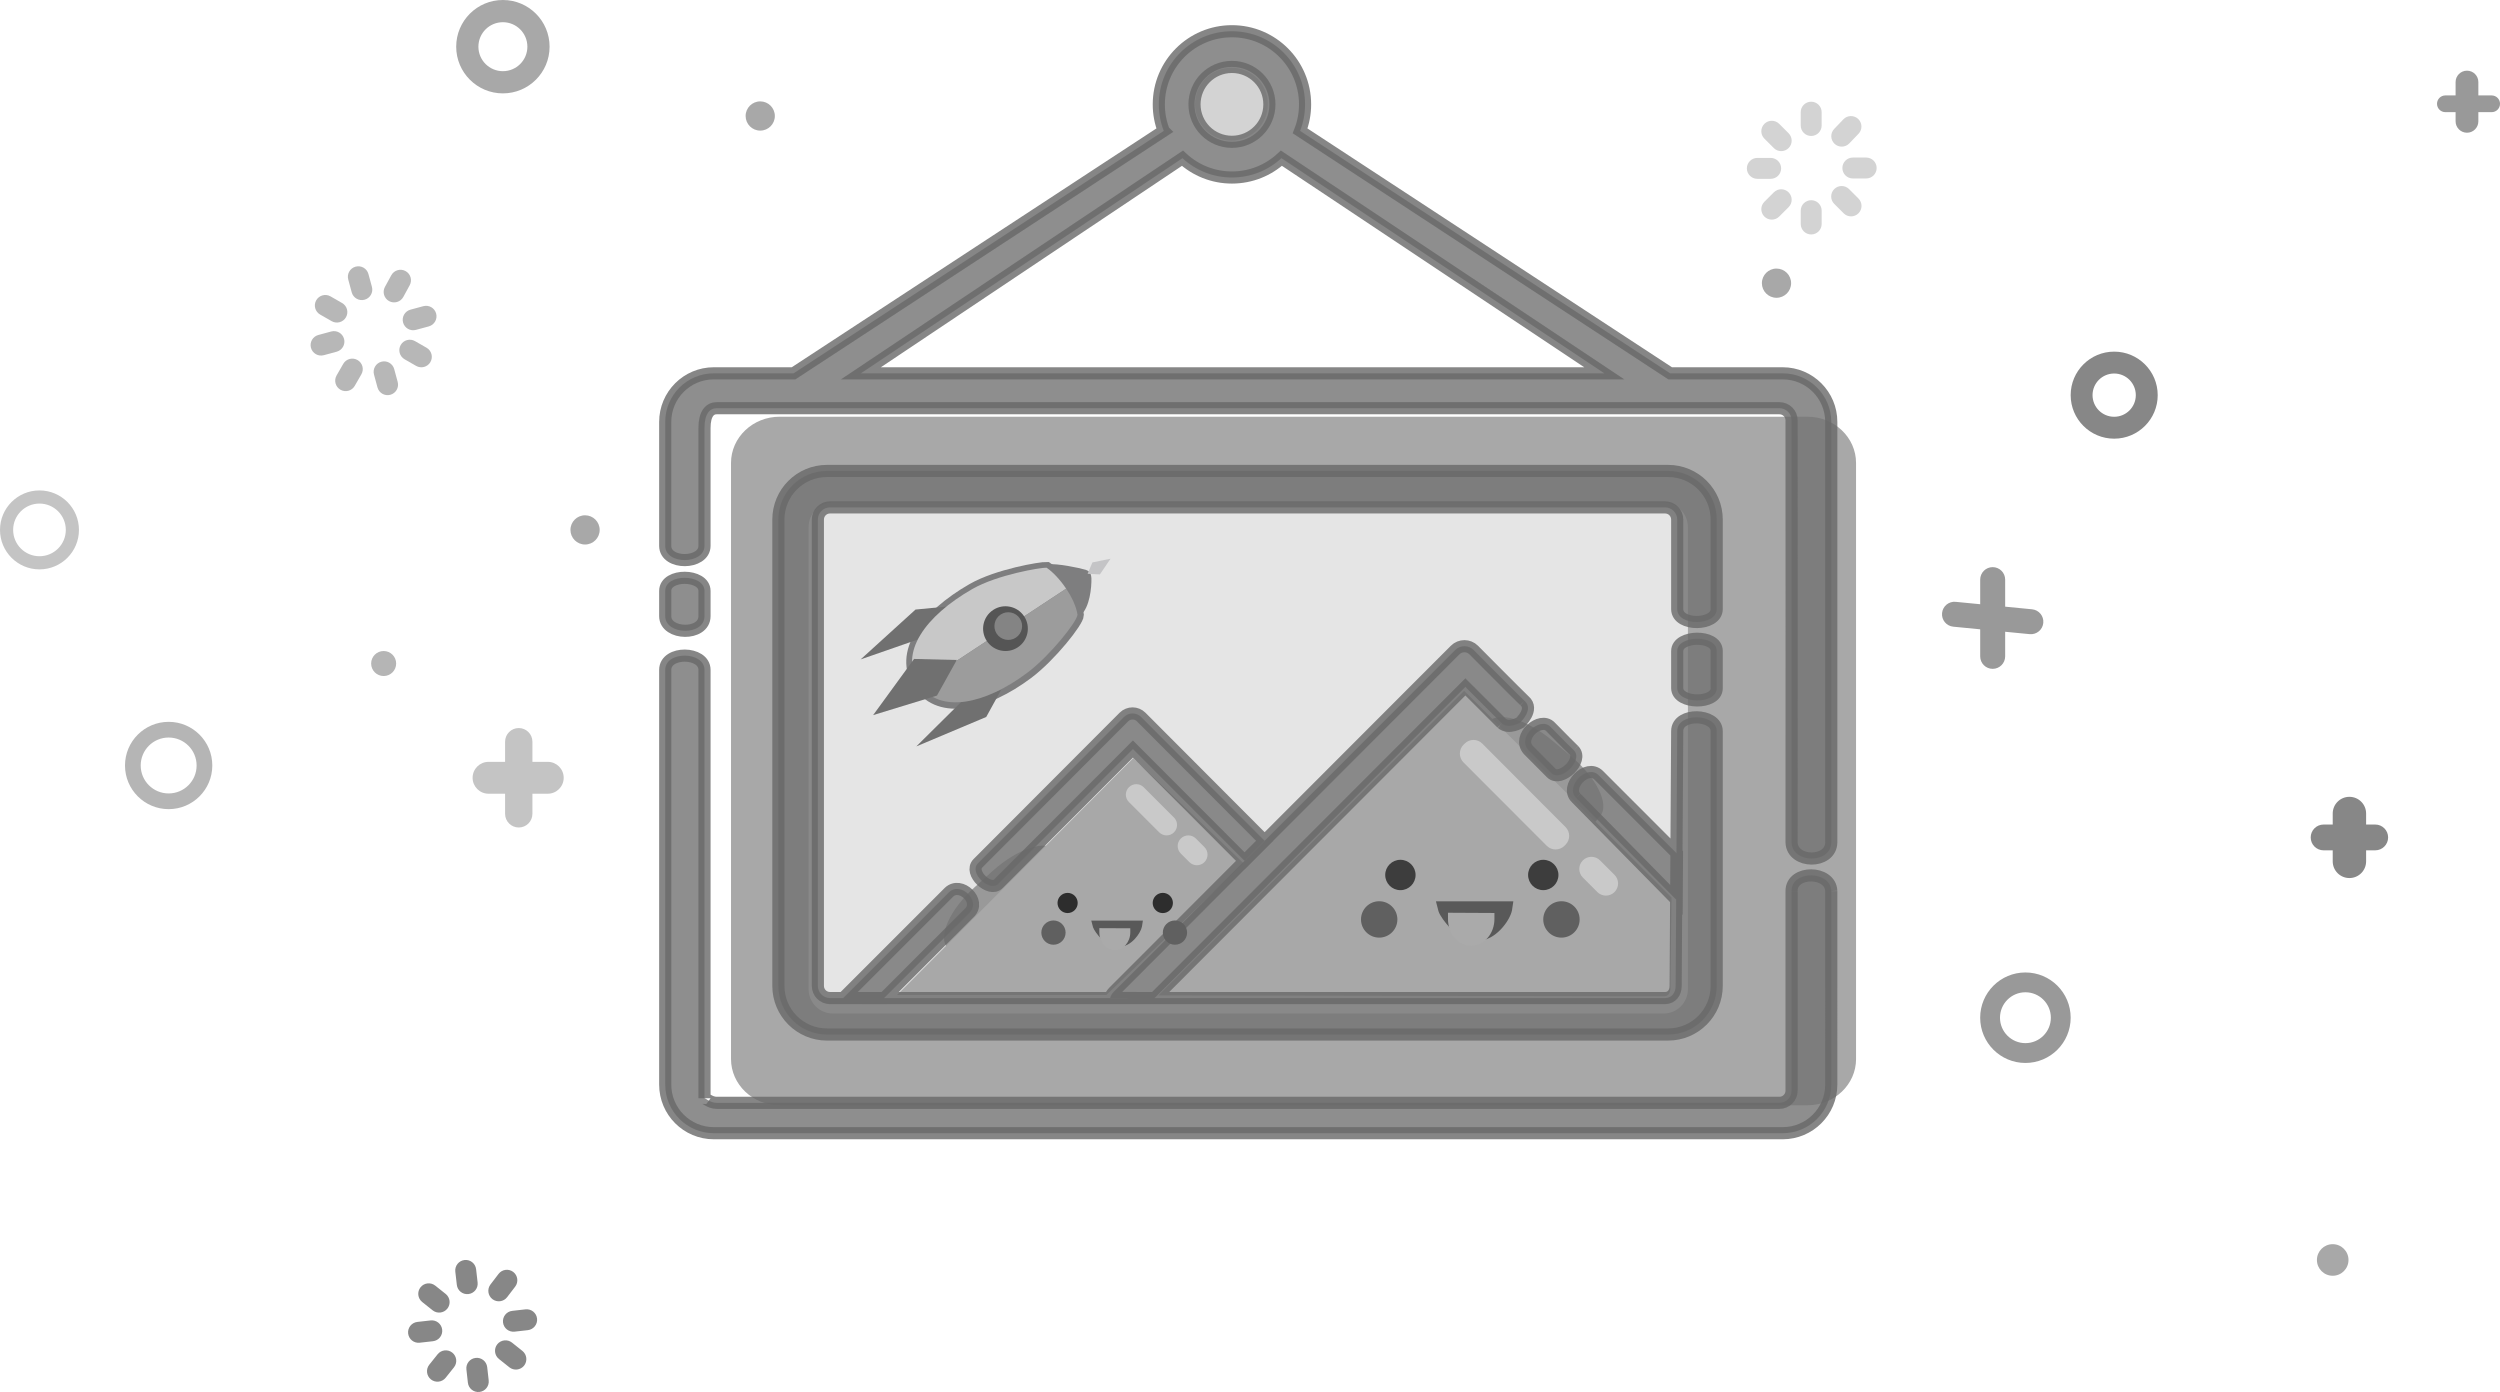 <?xml version="1.0" encoding="utf-8"?>
<!-- Generator: Adobe Illustrator 16.0.0, SVG Export Plug-In . SVG Version: 6.00 Build 0)  -->
<!DOCTYPE svg PUBLIC "-//W3C//DTD SVG 1.1//EN" "http://www.w3.org/Graphics/SVG/1.1/DTD/svg11.dtd">
<svg version="1.1" id="图层_1" xmlns="http://www.w3.org/2000/svg" xmlns:xlink="http://www.w3.org/1999/xlink" x="0px" y="0px"
	 width="205.825px" height="114.605px" viewBox="0 0 205.825 114.605" enable-background="new 0 0 205.825 114.605"
	 xml:space="preserve">
<path fill="#A8A8A8" d="M152.81,87.186c0,2.103-1.793,3.81-4.005,3.81H64.189c-2.212,0-4.005-1.707-4.005-3.81V38.118
	c0-2.104,1.793-3.81,4.005-3.81h84.615c2.212,0,4.005,1.706,4.005,3.81V87.186z"/>
<path fill="#E5E5E5" d="M138.966,81.445c0,1.104-0.896,2-2,2H68.571c-1.105,0-2-0.896-2-2V43.384c0-1.105,0.895-2,2-2h68.395
	c1.104,0,2,0.895,2,2V81.445z"/>
<circle fill="#D3D3D3" cx="101.381" cy="8.572" r="3"/>
<path fill="#999999" d="M88.306,71.523c0.822,0.915-0.176,3.152-2.229,4.999l-1.498,1.349c-2.055,1.847-4.383,2.604-5.206,1.689
	l-1.364-1.516c-0.821-0.913,0.177-3.151,2.23-4.998l1.498-1.349c2.053-1.847,4.385-2.603,5.205-1.689L88.306,71.523z"/>
<path fill="#999999" d="M130.442,68.741c-0.787,0.945-3.145,0.277-5.268-1.49l-1.549-1.29c-2.121-1.771-3.203-3.979-2.416-4.929
	l1.305-1.569c0.785-0.943,3.143-0.276,5.266,1.494l1.549,1.296c2.121,1.776,3.203,3.979,2.418,4.923L130.442,68.741z"/>
<polygon fill="#A8A8A8" points="102.386,71.08 91.085,81.917 91.085,81.917 73.85,81.917 93.306,62.413 "/>
<path fill="#A8A8A8" d="M137.526,81.46c-0.049,0.29-0.16,0.562-0.52,0.562c-0.562,0-41.631-0.073-41.631-0.073l25.168-25.07
	l17.072,17.013C137.528,80.387,137.532,81.257,137.526,81.46z"/>
<path opacity="0.8" fill="#727272" stroke="#686868" stroke-miterlimit="10" d="M141.335,56.669c0,1.354-3.25,1.312-3.25-0.021
	c0-1.188,0-2.396,0-3.043c0-1.332,3.25-1.374,3.25-0.02C141.335,54.461,141.335,55.649,141.335,56.669z M141.335,50.149
	c0-0.959,0-7.375,0-7.375c0-2.209-1.791-4-4-4h-69.25c-2.209,0-4,1.791-4,4v38.397c0,2.209,1.791,4,4,4h69.25c2.209,0,4-1.791,4-4
	c0,0,0-19.62,0-20.98c0-1.459-3.25-1.563-3.25-0.001c0,1.256-0.129,20.981-0.129,20.981c0,0.553-0.318,1-0.871,1h-68.75
	c-0.553,0-1-0.447-1-1V42.774c0-0.553,0.447-1,1-1h68.75c0.553,0,1,0.447,1,1c0,0,0,5.917,0,7.375
	C138.085,51.586,141.335,51.544,141.335,50.149z M54.768,50.731c0-1,0-0.791,0-2.082c0-1.459,3.233-1.416,3.233,0
	c0,1.292,0,1.438,0,2.082C58.001,52.377,54.768,52.294,54.768,50.731z M147.501,73.359v16.438c0,0.553-0.447,1-1,1h-87.5
	c-0.552,0-1-0.447-1-0.375c0,0,0-33.542,0-35.272c0-1.543-3.233-1.585-3.233,0c0,0.686,0,34.147,0,34.147c0,2.209,1.791,4,4,4h88
	c2.209,0,4-1.791,4-4V73.359 M150.769,73.359c-0.059-1.708-3.287-1.729-3.268,0 M146.769,30.736h-9.182h-0.002h-0.082
	l-30.465-19.961v0c0.264-0.676,0.408-1.412,0.408-2.182c0-3.325-2.695-6.021-6.021-6.021c-3.324,0-6.02,2.696-6.02,6.021
	c-0.002,0.769,0.143,1.504,0.406,2.18l0.002,0.002L65.335,30.736h-6.567c-2.209,0-4,1.792-4,4.001c0,0,0,9.038,0,10.204
	c0,1.583,3.233,1.541,3.233-0.001c0-1.083,0-9.707,0-9.707c0-1.178,0.448-1.625,1-1.625h87.5c0.553,0,1,0.447,1,1
	c0,0,0.012,33.532,0,34.751c0.053,1.75,3.24,1.781,3.268,0c0-0.969,0-34.622,0-34.622C150.769,32.528,148.978,30.736,146.769,30.736
	z M101.425,5.51c1.703,0,3.084,1.38,3.084,3.083c0,1.703-1.381,3.083-3.084,3.083s-3.082-1.38-3.082-3.083
	C98.343,6.89,99.722,5.51,101.425,5.51z M70.876,30.736l26.474-17.71c1.072,0.986,2.504,1.588,4.074,1.588
	c1.574,0,3.004-0.603,4.076-1.59l26.584,17.712H70.876z M129.769,65.699l8.273,8.414l0.023-3.837l-6.436-6.441 M131.63,63.834
	c-0.99-0.994-2.822,0.961-1.859,1.864 M123.644,59.552c0.57,0.503,1.508-0.06,1.508-0.06s1.184-1.094,0.354-1.801 M129.573,61.769
	c0,0-1.078-1.053-1.922-1.931c-0.844-0.876-2.781,0.813-1.83,1.898c0.531,0.535,1.891,1.902,1.891,1.902 M129.573,61.769
	c0.828,0.829-1.078,2.651-1.861,1.869 M123.644,59.551c-0.619-0.619-3-2.999-3-2.999L95.058,82.17l-1.262-0.001l-2.398-0.002
	c0.047-0.182,0.141-0.353,0.281-0.494l28.123-28.155c0.424-0.422,1.107-0.422,1.529,0c0,0,3.496,3.528,4.174,4.174 M82.204,72.753
	c0.355-0.355,11.07-11.086,11.07-11.086l9.197,9.213l1.652-1.652L93.95,59.03c-0.391-0.391-1.023-0.391-1.416,0
	c0,0-11.678,11.708-12.018,12.042C79.724,71.859,81.505,73.5,82.204,72.753z M78.125,73.463c-0.562,0.562-8.708,8.708-8.708,8.708
	l3.367,0.004c0,0,6.322-6.336,7.03-7.029C80.806,74.193,79.098,72.526,78.125,73.463z"/>
<path fill="#C9C9C9" d="M120.491,62.771c-0.4-0.402-0.4-1.054,0-1.457l0.096-0.094c0.4-0.403,1.049-0.403,1.449,0l6.855,6.873
	c0.4,0.4,0.4,1.049,0,1.449l-0.094,0.094c-0.4,0.401-1.049,0.401-1.451,0L120.491,62.771z M131.509,73.442
	c0.391,0.391,1.023,0.391,1.414,0l0,0c0.391-0.391,0.391-1.023,0-1.414l-1.193-1.193c-0.391-0.391-1.023-0.391-1.414,0l0,0
	c-0.391,0.391-0.391,1.023,0,1.414L131.509,73.442z"/>
<path fill="#C9C9C9" d="M92.944,64.813c0.336-0.337,0.881-0.336,1.217,0.001l2.494,2.495c0.336,0.337,0.336,0.881,0,1.218l0,0
	c-0.336,0.336-0.881,0.336-1.217,0l-2.494-2.494C92.606,65.696,92.606,65.151,92.944,64.813L92.944,64.813z M97.216,69.035
	c-0.342,0.342-0.342,0.896,0,1.238l0.707,0.707c0.342,0.342,0.896,0.342,1.238,0l0,0c0.342-0.342,0.342-0.896,0-1.238l-0.707-0.707
	C98.112,68.693,97.558,68.693,97.216,69.035L97.216,69.035z"/>
<g id="face">
	<circle fill="#3D3D3D" cx="115.295" cy="72.037" r="1.25"/>
	<circle fill="#3D3D3D" cx="127.057" cy="72.037" r="1.249"/>
	<circle fill="#606060" cx="113.549" cy="75.697" r="1.498"/>
	<circle fill="#606060" cx="128.554" cy="75.697" r="1.498"/>
	<path fill="#595959" d="M124.481,74.952c-0.171,0.855-1.366,2.493-2.771,2.493h-0.712c-0.868,0-2.352-1.748-2.565-2.415
		l-0.212-0.821h6.372L124.481,74.952z"/>
	<path fill="#AAAAAA" d="M119.213,75.66c0,1.213,0.855,2.196,1.912,2.196l0,0c1.057,0,1.912-0.983,1.912-2.196v-0.494l-3.824-0.02
		V75.66z"/>
</g>
<g id="face-s">
	<circle fill="#2D2D2D" cx="87.896" cy="74.342" r="0.831"/>
	<circle fill="#2D2D2D" cx="95.733" cy="74.342" r="0.833"/>
	<circle fill="#606060" cx="86.732" cy="76.781" r="0.999"/>
	<circle fill="#606060" cx="96.734" cy="76.781" r="0.999"/>
	<path fill="#595959" d="M94.018,76.284c-0.113,0.571-0.908,1.663-1.846,1.663h-0.474c-0.579,0-1.567-1.166-1.71-1.61l-0.143-0.546
		h4.249L94.018,76.284z"/>
	<path fill="#AAAAAA" d="M90.509,76.756c0,0.809,0.569,1.464,1.273,1.464l0,0c0.702,0,1.275-0.655,1.275-1.464v-0.329l-2.549-0.012
		V76.756z"/>
</g>
<g id="flower_5_">
	<path fill="#D3D3D3" d="M149.976,10.332c0,0.477-0.387,0.862-0.861,0.862l0,0c-0.477,0-0.863-0.385-0.863-0.862V9.235
		c0-0.476,0.387-0.862,0.863-0.862l0,0c0.475,0,0.861,0.386,0.861,0.862V10.332z"/>
	<path fill="#D3D3D3" d="M152.251,11.807c-0.328,0.344-0.875,0.355-1.217,0.026l0,0c-0.344-0.33-0.355-0.875-0.025-1.219
		l0.758-0.792c0.33-0.344,0.875-0.355,1.221-0.025l0,0c0.342,0.329,0.354,0.875,0.023,1.218L152.251,11.807z"/>
	<path fill="#D3D3D3" d="M153.642,12.971c0.477,0,0.863,0.386,0.863,0.861l0,0c0,0.477-0.387,0.862-0.863,0.862h-1.096
		c-0.477,0-0.863-0.386-0.863-0.862l0,0c0-0.476,0.387-0.861,0.863-0.861H153.642z"/>
	<path fill="#D3D3D3" d="M149.978,18.441c0,0.477-0.387,0.862-0.861,0.862l0,0c-0.477,0-0.863-0.385-0.863-0.862v-1.097
		c0-0.476,0.387-0.862,0.863-0.862l0,0c0.475,0,0.861,0.386,0.861,0.862V18.441z"/>
	<path fill="#D3D3D3" d="M145.778,13.001c0.477,0,0.863,0.386,0.863,0.861l0,0c0,0.477-0.387,0.862-0.863,0.862h-1.096
		c-0.477,0-0.863-0.386-0.863-0.862l0,0c0-0.476,0.387-0.861,0.863-0.861H145.778z"/>
	<path fill="#D3D3D3" d="M153.007,16.344c0.338,0.337,0.336,0.882,0,1.218l0,0c-0.336,0.337-0.881,0.337-1.219,0l-0.775-0.776
		c-0.336-0.336-0.336-0.882,0-1.219l0,0c0.336-0.336,0.883-0.336,1.219,0L153.007,16.344z"/>
	<path fill="#D3D3D3" d="M147.257,10.972c0.336,0.337,0.336,0.882,0,1.218l0,0c-0.338,0.337-0.883,0.337-1.219,0l-0.777-0.776
		c-0.336-0.336-0.336-0.882,0.002-1.219l0,0c0.336-0.336,0.881-0.336,1.217,0L147.257,10.972z"/>
	<path fill="#D3D3D3" d="M146.038,15.835c0.336-0.337,0.881-0.337,1.217,0l0,0c0.338,0.337,0.338,0.882,0.002,1.219l-0.777,0.776
		c-0.336,0.336-0.881,0.336-1.219,0l0,0c-0.336-0.336-0.336-0.882,0-1.218L146.038,15.835z"/>
</g>
<path fill="#A8A8A8" d="M45.247,3.844c0,2.123-1.721,3.844-3.844,3.844s-3.844-1.721-3.844-3.844S39.28,0,41.403,0
	S45.247,1.721,45.247,3.844z M41.403,1.828c-1.113,0-2.016,0.903-2.016,2.016s0.902,2.016,2.016,2.016s2.016-0.903,2.016-2.016
	S42.516,1.828,41.403,1.828z"/>
<g id="flower_4_">
	<path fill="#B7B7B7" d="M30.621,23.619c0.125,0.46-0.147,0.933-0.606,1.057l0,0c-0.46,0.125-0.933-0.146-1.058-0.606l-0.287-1.059
		c-0.125-0.46,0.147-0.933,0.607-1.057l0,0c0.459-0.125,0.932,0.147,1.056,0.606L30.621,23.619z"/>
	<path fill="#B7B7B7" d="M33.204,24.448c-0.228,0.417-0.752,0.571-1.169,0.343l0,0c-0.418-0.229-0.572-0.751-0.343-1.17l0.525-0.962
		c0.229-0.418,0.752-0.571,1.171-0.343l0,0c0.416,0.228,0.57,0.751,0.342,1.169L33.204,24.448z"/>
	<path fill="#B7B7B7" d="M34.85,25.208c0.461-0.125,0.934,0.147,1.058,0.606l0,0c0.124,0.46-0.147,0.933-0.606,1.058l-1.059,0.287
		c-0.461,0.125-0.934-0.147-1.058-0.607l0,0c-0.125-0.459,0.148-0.933,0.607-1.057L34.85,25.208z"/>
	<path fill="#B7B7B7" d="M32.742,31.446c0.125,0.46-0.147,0.933-0.606,1.057l0,0c-0.46,0.125-0.933-0.146-1.058-0.606l-0.287-1.059
		c-0.124-0.459,0.147-0.933,0.607-1.057l0,0c0.459-0.125,0.932,0.147,1.057,0.607L32.742,31.446z"/>
	<path fill="#B7B7B7" d="M27.268,27.292c0.46-0.125,0.933,0.147,1.057,0.606l0,0c0.125,0.46-0.147,0.933-0.607,1.058l-1.059,0.287
		c-0.46,0.125-0.933-0.147-1.058-0.607l0,0c-0.125-0.459,0.147-0.932,0.607-1.057L27.268,27.292z"/>
	<path fill="#B7B7B7" d="M35.119,28.63c0.413,0.237,0.555,0.764,0.318,1.176l0,0c-0.237,0.413-0.763,0.556-1.177,0.319l-0.951-0.546
		c-0.413-0.237-0.555-0.764-0.318-1.177l0,0c0.236-0.412,0.763-0.555,1.175-0.318L35.119,28.63z"/>
	<path fill="#B7B7B7" d="M28.164,24.947c0.414,0.237,0.556,0.763,0.318,1.176l0,0c-0.237,0.413-0.763,0.556-1.176,0.319
		l-0.952-0.546c-0.412-0.237-0.555-0.764-0.317-1.177l0,0c0.236-0.412,0.763-0.555,1.175-0.318L28.164,24.947z"/>
	<path fill="#B7B7B7" d="M28.258,29.959c0.237-0.414,0.763-0.556,1.175-0.319l0,0c0.414,0.237,0.557,0.764,0.319,1.177l-0.547,0.952
		c-0.236,0.413-0.763,0.555-1.176,0.318l0,0c-0.412-0.237-0.555-0.763-0.318-1.176L28.258,29.959z"/>
</g>
<g id="flower_3_">
	<path fill="#878787" d="M39.322,105.588c0.054,0.474-0.286,0.899-0.759,0.953l0,0c-0.474,0.054-0.9-0.286-0.953-0.759l-0.125-1.091
		c-0.053-0.474,0.287-0.899,0.761-0.954l0,0c0.473-0.053,0.899,0.288,0.952,0.761L39.322,105.588z"/>
	<path fill="#878787" d="M41.749,106.799c-0.287,0.378-0.829,0.449-1.206,0.161l0,0c-0.378-0.289-0.452-0.829-0.163-1.208
		l0.666-0.871c0.289-0.38,0.828-0.452,1.209-0.163l0,0c0.377,0.289,0.45,0.831,0.162,1.209L41.749,106.799z"/>
	<path fill="#878787" d="M43.263,107.799c0.475-0.054,0.9,0.286,0.953,0.759l0,0c0.053,0.474-0.287,0.899-0.76,0.954l-1.09,0.123
		c-0.475,0.053-0.9-0.287-0.954-0.76l0,0c-0.053-0.473,0.288-0.9,0.76-0.952L43.263,107.799z"/>
	<path fill="#878787" d="M40.234,113.646c0.054,0.474-0.286,0.899-0.759,0.954l0,0c-0.474,0.052-0.901-0.287-0.954-0.761
		l-0.122-1.09c-0.055-0.473,0.285-0.899,0.76-0.952l0,0c0.473-0.055,0.898,0.285,0.952,0.759L40.234,113.646z"/>
	<path fill="#878787" d="M35.452,108.711c0.473-0.054,0.9,0.287,0.953,0.76l0,0c0.054,0.472-0.286,0.899-0.76,0.952l-1.09,0.123
		c-0.473,0.055-0.9-0.285-0.954-0.76l0,0c-0.054-0.472,0.288-0.897,0.76-0.952L35.452,108.711z"/>
	<path fill="#878787" d="M43.01,111.222c0.373,0.297,0.433,0.84,0.138,1.211l0,0c-0.297,0.371-0.839,0.434-1.213,0.137l-0.857-0.685
		c-0.371-0.296-0.432-0.839-0.137-1.211l0,0c0.297-0.371,0.84-0.433,1.211-0.137L43.01,111.222z"/>
	<path fill="#878787" d="M36.692,106.529c0.373,0.298,0.434,0.84,0.138,1.211l0,0c-0.298,0.373-0.839,0.436-1.212,0.138
		l-0.858-0.684c-0.372-0.298-0.433-0.839-0.136-1.213l0,0c0.296-0.371,0.838-0.432,1.209-0.136L36.692,106.529z"/>
	<path fill="#878787" d="M36.027,111.499c0.296-0.372,0.839-0.434,1.21-0.138l0,0c0.374,0.298,0.436,0.839,0.138,1.212l-0.685,0.858
		c-0.297,0.371-0.838,0.433-1.211,0.137l0,0c-0.371-0.297-0.433-0.839-0.137-1.211L36.027,111.499z"/>
</g>
<path fill="#B5B5B5" d="M17.479,63.023c0,1.984-1.609,3.594-3.594,3.594s-3.594-1.609-3.594-3.594s1.609-3.594,3.594-3.594
	S17.479,61.039,17.479,63.023z M13.885,60.721c-1.271,0-2.301,1.03-2.301,2.302s1.03,2.301,2.301,2.301
	c1.271,0,2.302-1.029,2.302-2.301S15.156,60.721,13.885,60.721z"/>
<path fill="#C4C4C4" d="M6.5,43.627c0,1.795-1.455,3.25-3.25,3.25S0,45.422,0,43.627s1.455-3.25,3.25-3.25S6.5,41.833,6.5,43.627z
	 M3.25,41.459c-1.197,0-2.168,0.971-2.168,2.168s0.971,2.168,2.168,2.168s2.168-0.971,2.168-2.168S4.447,41.459,3.25,41.459z"/>
<path fill="#878787" d="M177.644,32.533c0,1.979-1.605,3.583-3.584,3.583s-3.582-1.604-3.582-3.583s1.604-3.583,3.582-3.583
	S177.644,30.554,177.644,32.533z M174.06,30.751c-0.984,0-1.781,0.798-1.781,1.781c0,0.984,0.797,1.781,1.781,1.781
	c0.982,0,1.781-0.797,1.781-1.781C175.841,31.549,175.042,30.751,174.06,30.751z"/>
<path fill="#999999" d="M170.478,83.788c0,2.057-1.668,3.725-3.725,3.725s-3.725-1.668-3.725-3.725s1.668-3.725,3.725-3.725
	S170.478,81.731,170.478,83.788z M166.753,81.694c-1.156,0-2.094,0.938-2.094,2.094s0.938,2.094,2.094,2.094
	s2.094-0.938,2.094-2.094S167.909,81.694,166.753,81.694z"/>
<g>
	<path fill="#999999" d="M165.085,54.038c0,0.567-0.461,1.028-1.029,1.028l0,0c-0.568,0-1.027-0.461-1.027-1.028v-6.318
		c0-0.567,0.459-1.028,1.027-1.028l0,0c0.568,0,1.029,0.461,1.029,1.028V54.038z"/>
	<path fill="#999999" d="M167.3,50.163c0.566,0.055,0.979,0.558,0.924,1.124l0,0c-0.055,0.564-0.559,0.979-1.123,0.922l-6.289-0.614
		c-0.566-0.056-0.979-0.558-0.922-1.124l0,0c0.055-0.565,0.557-0.979,1.123-0.922L167.3,50.163z"/>
</g>
<g>
	<path fill="#C4C4C4" d="M46.409,64.035c0,0.725-0.587,1.312-1.312,1.312h-4.875c-0.725,0-1.312-0.588-1.312-1.312l0,0
		c0-0.725,0.588-1.312,1.312-1.312h4.875C45.822,62.722,46.409,63.31,46.409,64.035L46.409,64.035z"/>
	<path fill="#C4C4C4" d="M43.834,67.003c0,0.621-0.504,1.125-1.125,1.125l0,0c-0.621,0-1.125-0.504-1.125-1.125v-5.938
		c0-0.621,0.504-1.125,1.125-1.125l0,0c0.621,0,1.125,0.504,1.125,1.125V67.003z"/>
</g>
<g>
	<path fill="#878787" d="M194.802,70.915c0,0.76-0.615,1.375-1.375,1.375l0,0c-0.76,0-1.375-0.615-1.375-1.375v-3.938
		c0-0.76,0.615-1.375,1.375-1.375l0,0c0.76,0,1.375,0.615,1.375,1.375V70.915z"/>
	<path fill="#878787" d="M196.614,68.946c0,0.587-0.477,1.062-1.062,1.062h-4.25c-0.588,0-1.062-0.476-1.062-1.062l0,0
		c0-0.587,0.475-1.062,1.062-1.062h4.25C196.138,67.883,196.614,68.359,196.614,68.946L196.614,68.946z"/>
</g>
<g>
	<path fill="#999999" d="M204.043,9.99c0,0.517-0.418,0.937-0.936,0.937l0,0c-0.518,0-0.938-0.419-0.938-0.937V6.756
		c0-0.517,0.42-0.937,0.938-0.937l0,0c0.518,0,0.936,0.419,0.936,0.937V9.99z"/>
	<path fill="#999999" d="M205.826,8.545c0,0.381-0.309,0.689-0.689,0.689h-3.809c-0.381,0-0.689-0.309-0.689-0.689l0,0
		c0-0.381,0.309-0.689,0.689-0.689h3.809C205.518,7.856,205.826,8.165,205.826,8.545L205.826,8.545z"/>
</g>
<circle fill="#A8A8A8" cx="146.259" cy="23.314" r="1.203"/>
<circle fill="#A8A8A8" cx="192.052" cy="103.733" r="1.3"/>
<circle fill="#B5B5B5" cx="31.586" cy="54.628" r="1.03"/>
<circle fill="#A8A8A8" cx="62.59" cy="9.55" r="1.203"/>
<circle fill="#A8A8A8" cx="48.168" cy="43.627" r="1.203"/>
<g>
	<path fill="#C8C8C8" stroke="#7E7E7F" stroke-miterlimit="10" d="M75.688,56.347c-1.693-2.569,0.518-5.605,4.374-7.821
		c2.074-1.192,5.654-1.782,6.125-1.761c0.539,0.367,1.131,1.01,1.613,1.727l-12.048,7.937C75.73,56.399,75.708,56.376,75.688,56.347
		z"/>
	<path fill="#9C9C9C" stroke="#7E7E7F" stroke-miterlimit="10" d="M87.8,48.492c0.471,0.702,0.836,1.478,0.934,2.137
		c0.002,0.514-2.223,3.35-4.133,4.785c-3.473,2.605-7.184,3.391-8.849,1.015L87.8,48.492z"/>
	<path fill="#7E7E7F" d="M86.315,46.46c0.732-0.084,2.549,0.294,3.07,0.452c0.188,0.058,0.348,0.204,0.348,0.204
		s0.115,0.231,0.123,0.482c0.023,0.794-0.145,2.369-0.848,3.022c-0.141,0.003-0.184,0.063-0.299-0.019l-2.545-3.865
		C86.101,46.64,86.11,46.595,86.315,46.46z"/>
	<polygon fill="#707070" points="77.917,49.939 75.373,50.185 70.856,54.289 75.566,52.65 	"/>
	<polygon fill="#707070" points="82.429,56.789 81.196,59.028 75.44,61.452 79.12,57.807 	"/>
	<path fill="#C8C8C8" d="M75.665,56.32c-1.692-2.569,0.519-5.605,4.375-7.82c2.076-1.191,5.654-1.781,6.125-1.762
		c0.539,0.369,1.131,1.011,1.611,1.727l-12.047,7.938C75.709,56.373,75.685,56.349,75.665,56.32z"/>
	<path fill="#9C9C9C" d="M87.776,48.464c0.473,0.704,0.838,1.479,0.934,2.139c0.004,0.514-2.221,3.35-4.133,4.785
		c-3.471,2.604-7.182,3.389-8.848,1.014L87.776,48.464z"/>
	<polygon fill="#C4C4C6" points="91.431,45.999 89.938,46.303 89.542,47.242 90.554,47.291 	"/>
	<polygon fill="#707070" points="78.772,54.337 75.254,54.25 71.884,58.876 77.141,57.266 	"/>
	<g>
		<circle fill="#848484" cx="82.912" cy="51.585" r="1.452"/>
		<path fill="#555555" d="M81.767,50.218c0.85-0.56,1.992-0.324,2.551,0.525c0.561,0.849,0.326,1.992-0.523,2.552
			s-1.992,0.324-2.553-0.524C80.683,51.921,80.917,50.779,81.767,50.218z M82.058,52.173c0.348,0.525,1.055,0.67,1.578,0.324
			c0.527-0.347,0.672-1.053,0.326-1.578s-1.053-0.67-1.578-0.325C81.858,50.941,81.712,51.648,82.058,52.173z"/>
	</g>
</g>
<g display="none">
	<path display="inline" fill="#DDDDDD" d="M71.29,65.718c-4.453,4.992-59.454,38.289-107.621,37.267V91.773
		c65,0,105.773-27.053,106.689-26.964"/>
	<path id="line2" display="inline" fill="none" stroke="#D3D3D3" stroke-miterlimit="10" d="M70.989,65.71
		C66.536,70.703,11.535,104-36.632,102.977"/>
	<path id="line1" display="inline" fill="none" stroke="#D3D3D3" stroke-miterlimit="10" d="M-36.632,91.765
		c65,0,105.773-27.053,106.689-26.964"/>
</g>
</svg>
